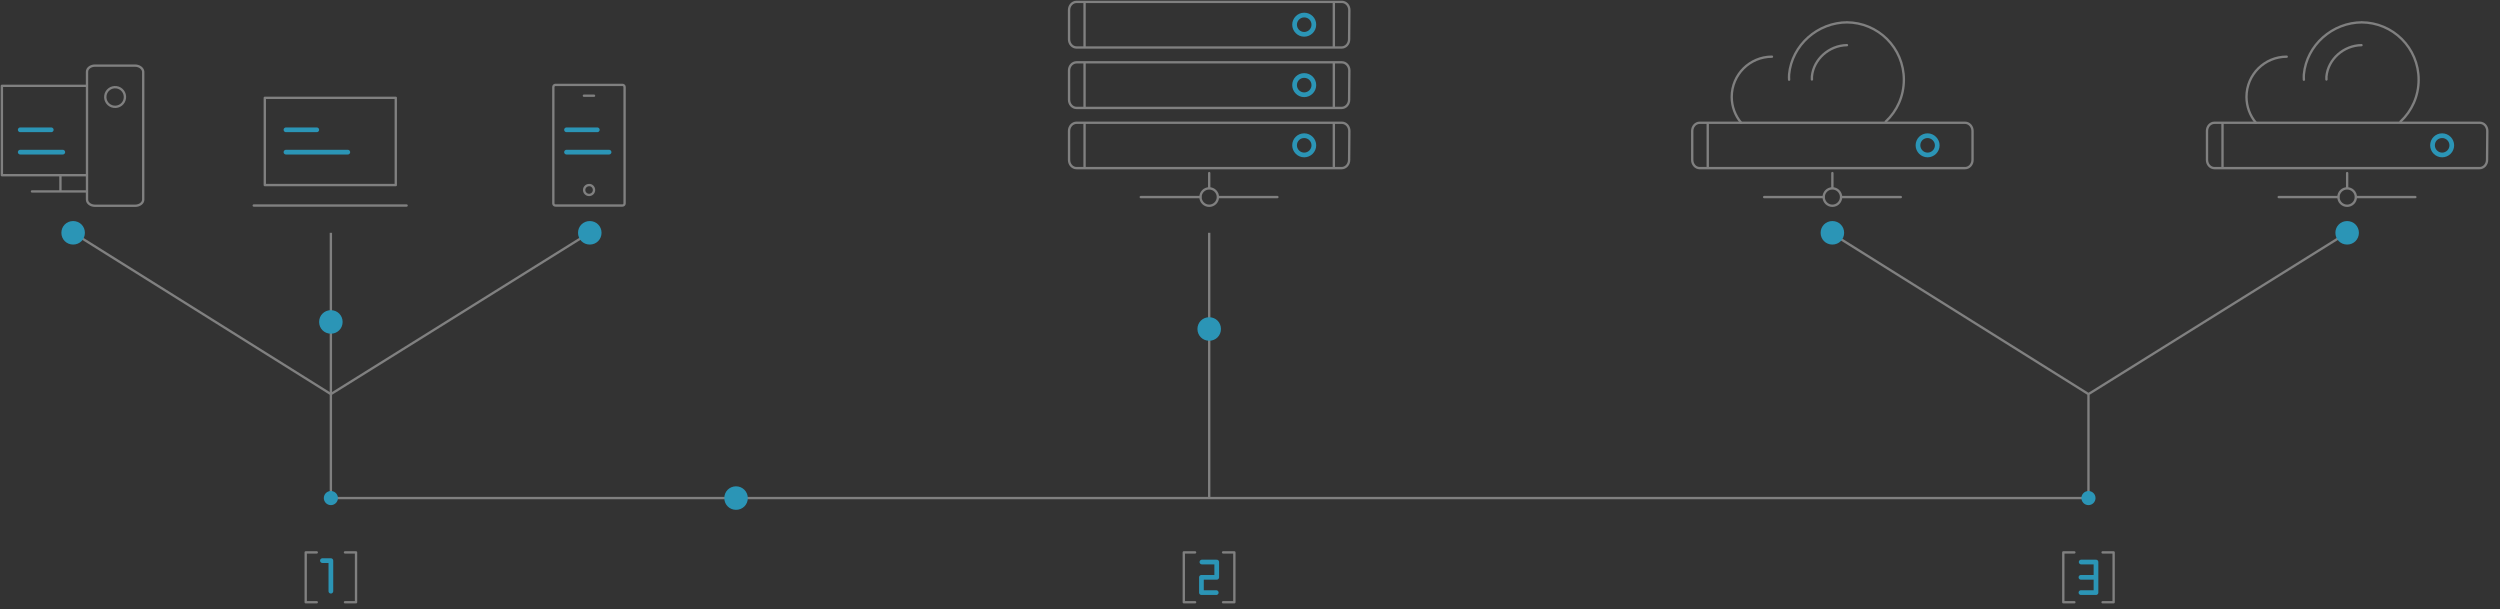 <?xml version="1.0" encoding="utf-8"?>
<!-- Generator: Adobe Illustrator 24.3.0, SVG Export Plug-In . SVG Version: 6.00 Build 0)  -->
<svg version="1.1" id="Layer_1" xmlns="http://www.w3.org/2000/svg" xmlns:xlink="http://www.w3.org/1999/xlink" x="0px" y="0px"
	 viewBox="0 0 1063.1 259" style="enable-background:new 0 0 1063.1 259;" xml:space="preserve">
<rect x="0" y="0" width="1063.1" height="259" fill="#333333" stroke="none"/>
<style type="text/css">
	.balancing0{fill:none;stroke:#808080;stroke-linecap:round;stroke-linejoin:round;stroke-miterlimit:10;}
	.balancing1{fill:#FFFFFF;stroke:#2b95b6;stroke-width:2;stroke-linecap:round;stroke-linejoin:round;stroke-miterlimit:10;}
	.balancing2{fill:none;stroke:#808080;stroke-miterlimit:10;}
	.balancing3{fill:none;stroke:#2b95b6;stroke-width:2;stroke-linecap:round;stroke-linejoin:round;stroke-miterlimit:10;}
	.balancing4{fill:#2b95b6;}
</style>
<path class="balancing0" d="M112.6,41.6h55.7v37.1h-55.7L112.6,41.6z M107.9,87.4h65"/>
<path id="svg-concept" class="balancing1" d="M121.6,55.2h13.1 M121.6,64.7h26.3 M240.9,55.2H254 M240.9,64.7H259 M8.6,55.2h13.2 M8.6,64.7
	h18.1"/>
<circle class="balancing0" cx="514.2" cy="83.8" r="3.7"/>
<path class="balancing0" d="M514.2,73.6v6.3 M485.1,83.8h25.3 M518,83.8h25.2"/>
<circle class="balancing0" cx="779.2" cy="83.8" r="3.7"/>
<path class="balancing0" d="M779.2,73.6v6.3 M750.2,83.8h25.2 M783,83.8h25.3"/>
<path class="balancing0" d="M760.8,33.9c0-0.8-0.1-1.5,0-2.3c1.2-12.4,12.1-22.1,24.8-22.1h-0.4c13.5,0,24.4,10.9,24.4,24.4
	c0,7-2.9,13.3-7.7,17.8"/>
<path class="balancing0" d="M785.4,19.2c-7.6,0.1-14.2,6-14.9,13.3v1.3 M753.5,24.1c-9.4,0-17.1,7.6-17.1,17.1c0,4.2,1.5,8,4,11 M37,74.5
	H0.8v-38H37 M25.7,74.5v6.9 M37,81.4H13.6 M57.4,27.9h-17c-1.9,0-3.4,1.2-3.4,2.6v54.4c0,1.4,1.5,2.6,3.4,2.6h17.1
	c1.9,0,3.4-1.2,3.4-2.6V30.5C60.8,29.1,59.3,27.9,57.4,27.9z"/>
<path class="balancing0" d="M49.5,37.1c2.3,0.3,3.9,2.4,3.6,4.7c-0.3,2.3-2.4,3.9-4.7,3.6c-2.3-0.3-3.9-2.4-3.6-4.7
	C45.1,38.4,47.2,36.8,49.5,37.1z M235.3,86.5V37c0-0.5,0.4-0.9,0.9-0.9h28.5c0.5,0,0.9,0.4,0.9,0.9v49.5c0,0.5-0.4,0.9-0.9,0.9
	h-28.5C235.7,87.4,235.3,87,235.3,86.5 M248.3,40.7h4.3"/>
<path class="balancing0" d="M252.6,80.8c0,1.2-1,2.1-2.1,2.1c-1.2,0-2.1-1-2.1-2.1c0-1.2,1-2.1,2.1-2.1C251.6,78.6,252.6,79.6,252.6,80.8z"
	/>
<path class="balancing2" d="M140.7,211.8h746.9 M140.7,99v68.6"/>
<path class="balancing0" d="M130,256.1v-21.2 M130,234.9h4.7 M130,256.1h4.7 M146.7,234.9h4.7 M151.4,234.9v21.2 M151.4,256.1h-4.7"/>
<path id="svg-concept" class="balancing3" d="M140.7,251.4v-13 M140.7,238.4h-3.6"/>
<path class="balancing0" d="M877.4,256.1v-21.2 M877.4,234.9h4.7 M877.4,256.1h4.7 M894.1,234.9h4.7 M898.8,234.9v21.2 M898.8,256.1h-4.7"
	/>
<path id="svg-concept" class="balancing3" d="M891.3,252v-13 M884.9,245.5h6.4 M891.3,239H885 M884.9,252h6.2"/>
<path class="balancing0" d="M503.4,256.1v-21.2 M503.4,234.9h4.8 M503.4,256.1h4.8 M520.1,234.9h4.8 M524.9,234.9v21.2 M524.9,256.1h-4.8"
	/>
<path id="svg-concept" class="balancing3" d="M517.4,245.5V239 M511,245.5h6.4 M517.4,239h-6.3 M510.9,245.5v6.5 M510.9,252h6.3"/>
<path class="balancing2" d="M140.7,167.6v44.2 M250.7,99l-110,68.6 M514.2,99v112.8 M888.1,167.6v44.2 M31.1,99l109.6,68.6 M998.1,99
	l-110,68.6 M778.5,99l109.6,68.6"/>
<path class="balancing0" d="M573.7,16.7c0,1.9-1.4,3.5-3.2,3.5H457.8c-1.8,0-3.2-1.6-3.2-3.5V4.3c0-1.9,1.4-3.5,3.2-3.5h112.8
	c1.8,0,3.2,1.6,3.2,3.5L573.7,16.7L573.7,16.7z M461.2,0.9v19.2 M567.2,0.9v19.3"/>
<g>
	<path id="svg-concept" class="balancing3" d="M558.7,10.5c0,2.3-1.9,4.1-4.1,4.1c-2.3,0-4.1-1.9-4.1-4.1s1.8-4.1,4.1-4.1
		S558.7,8.2,558.7,10.5z"/>
</g>
<path class="balancing0" d="M573.7,42.4c0,1.9-1.4,3.5-3.2,3.5H457.8c-1.8,0-3.2-1.6-3.2-3.5V30c0-1.9,1.4-3.5,3.2-3.5h112.8
	c1.8,0,3.2,1.6,3.2,3.5L573.7,42.4L573.7,42.4z M461.2,26.5v19.3 M567.2,26.5v19.3"/>
<g>
	<path id="svg-concept" class="balancing3" d="M558.7,36.2c0,2.3-1.9,4.1-4.1,4.1c-2.3,0-4.1-1.9-4.1-4.1c0-2.3,1.8-4.1,4.1-4.1
		S558.7,33.9,558.7,36.2z"/>
</g>
<path class="balancing0" d="M573.7,68c0,1.9-1.4,3.5-3.2,3.5H457.8c-1.8,0-3.2-1.6-3.2-3.5V55.7c0-1.9,1.4-3.5,3.2-3.5h112.8
	c1.8,0,3.2,1.6,3.2,3.5L573.7,68L573.7,68z M461.2,52.2v19.2 M567.2,52.2v19.3"/>
<g>
	<path id="svg-concept" class="balancing3" d="M558.7,61.8c0,2.3-1.9,4.1-4.1,4.1c-2.3,0-4.1-1.9-4.1-4.1c0-2.3,1.8-4.1,4.1-4.1
		S558.7,59.6,558.7,61.8z"/>
</g>
<g>
	<path class="balancing0" d="M838.8,68c0,1.9-1.4,3.5-3.2,3.5H722.8c-1.8,0-3.2-1.6-3.2-3.5V55.7c0-1.9,1.4-3.5,3.2-3.5h112.8
		c1.8,0,3.2,1.6,3.2,3.5V68z M726.2,52.2v19.2"/>
	<path id="svg-concept" class="balancing3" d="M823.8,61.8c0,2.3-1.9,4.1-4.1,4.1c-2.3,0-4.1-1.9-4.1-4.1c0-2.3,1.8-4.1,4.1-4.1
		C821.9,57.7,823.8,59.6,823.8,61.8z"/>
</g>
<g>
	<circle class="balancing0" cx="998.1" cy="83.8" r="3.7"/>
	<path class="balancing0" d="M998.1,73.6v6.3 M969,83.8h25.3 M1001.9,83.8h25.2"/>
</g>
<path class="balancing0" d="M979.7,33.9c0-0.8-0.1-1.5,0-2.3c1.2-12.4,12.1-22.1,24.8-22.1h-0.4c13.5,0,24.4,10.9,24.4,24.4
	c0,7-2.9,13.3-7.7,17.8"/>
<path class="balancing0" d="M1004.2,19.2c-7.6,0.1-14.2,6-14.9,13.3v1.3 M972.4,24.1c-9.4,0-17.1,7.6-17.1,17.1c0,4.2,1.5,8,4,11"/>
<g>
	<path class="balancing0" d="M1057.6,68c0,1.9-1.4,3.5-3.2,3.5H941.7c-1.8,0-3.2-1.6-3.2-3.5V55.7c0-1.9,1.4-3.5,3.2-3.5h112.8
		c1.8,0,3.2,1.6,3.2,3.5L1057.6,68L1057.6,68z M945.1,52.2v19.2"/>
	<path id="svg-concept" class="balancing3" d="M1042.6,61.8c0,2.3-1.9,4.1-4.1,4.1c-2.3,0-4.1-1.9-4.1-4.1c0-2.3,1.8-4.1,4.1-4.1
		S1042.6,59.6,1042.6,61.8z"/>
</g>
<circle id="svg-ico" class="balancing4" cx="140.7" cy="211.8" r="3"/>
<circle id="svg-ico" class="balancing4" cx="888.1" cy="211.8" r="3"/>
<g>
	<path id="svg-ico" class="balancing4" d="M36.1,99c0,2.8-2.2,5-5,5s-5-2.2-5-5s2.2-5,5-5S36.1,96.2,36.1,99z"/>
	
		<animateMotion  accumulate="none" additive="replace" begin="0s" calcMode="paced" dur="4s" fill="remove" path="M0 0 105 66 0 0" repeatCount="indefinite" restart="always">
		</animateMotion>
</g>
<g>
	<path id="svg-ico" class="balancing4" d="M145.7,136.9c0,2.8-2.2,5-5,5s-5-2.2-5-5s2.2-5,5-5S145.7,134.1,145.7,136.9z"/>
	
		<animateMotion  accumulate="none" additive="replace" begin="0s" calcMode="paced" dur="3s" fill="remove" path="M0, 67 0 -35 0 67" repeatCount="indefinite" restart="always">
		</animateMotion>
</g>
<g>
	<path id="svg-ico" class="balancing4" d="M255.8,99c0,2.8-2.2,5-5,5s-5-2.2-5-5s2.2-5,5-5S255.8,96.2,255.8,99z"/>
	
		<animateMotion  accumulate="none" additive="replace" begin="0s" calcMode="paced" dur="3s" fill="remove" path="M0 0 -105 66 0 0" repeatCount="indefinite" restart="always">
		</animateMotion>
</g>
<g>
	<path id="svg-ico" class="balancing4" d="M318,211.8c0,2.8-2.2,5-5,5s-5-2.2-5-5s2.2-5,5-5S318,209.1,318,211.8z"/>
	
		<animateMotion  accumulate="none" additive="replace" begin="0s" calcMode="paced" dur="12s" fill="remove" path="M570, 0 -165 0 570 0" repeatCount="indefinite" restart="always">
		</animateMotion>
</g>
<g>
	<path id="svg-ico" class="balancing4" d="M519.2,139.9c0,2.8-2.2,5-5,5s-5-2.2-5-5s2.2-5,5-5S519.2,137.1,519.2,139.9z"/>
	
		<animateMotion  accumulate="none" additive="replace" begin="0s" calcMode="paced" dur="4s" fill="remove" path="M0, 67 0 -35 0 67" repeatCount="indefinite" restart="always">
		</animateMotion>
</g>
<g>
	<path id="svg-ico" class="balancing4" d="M784.2,99c0,2.8-2.2,5-5,5s-5-2.2-5-5s2.2-5,5-5S784.2,96.2,784.2,99z"/>
	
		<animateMotion  accumulate="none" additive="replace" begin="0s" calcMode="paced" dur="3s" fill="remove" path="M0 0 105 66 0 0" repeatCount="indefinite" restart="always">
		</animateMotion>
</g>
<g>
	<path id="svg-ico" class="balancing4" d="M1003.1,99c0,2.8-2.2,5-5,5s-5-2.2-5-5s2.2-5,5-5S1003.1,96.2,1003.1,99z"/>
	
		<animateMotion  accumulate="none" additive="replace" begin="0s" calcMode="paced" dur="4s" fill="remove" path="M0 0 -105 66 0 0" repeatCount="indefinite" restart="always">
		</animateMotion>
</g>
</svg>
